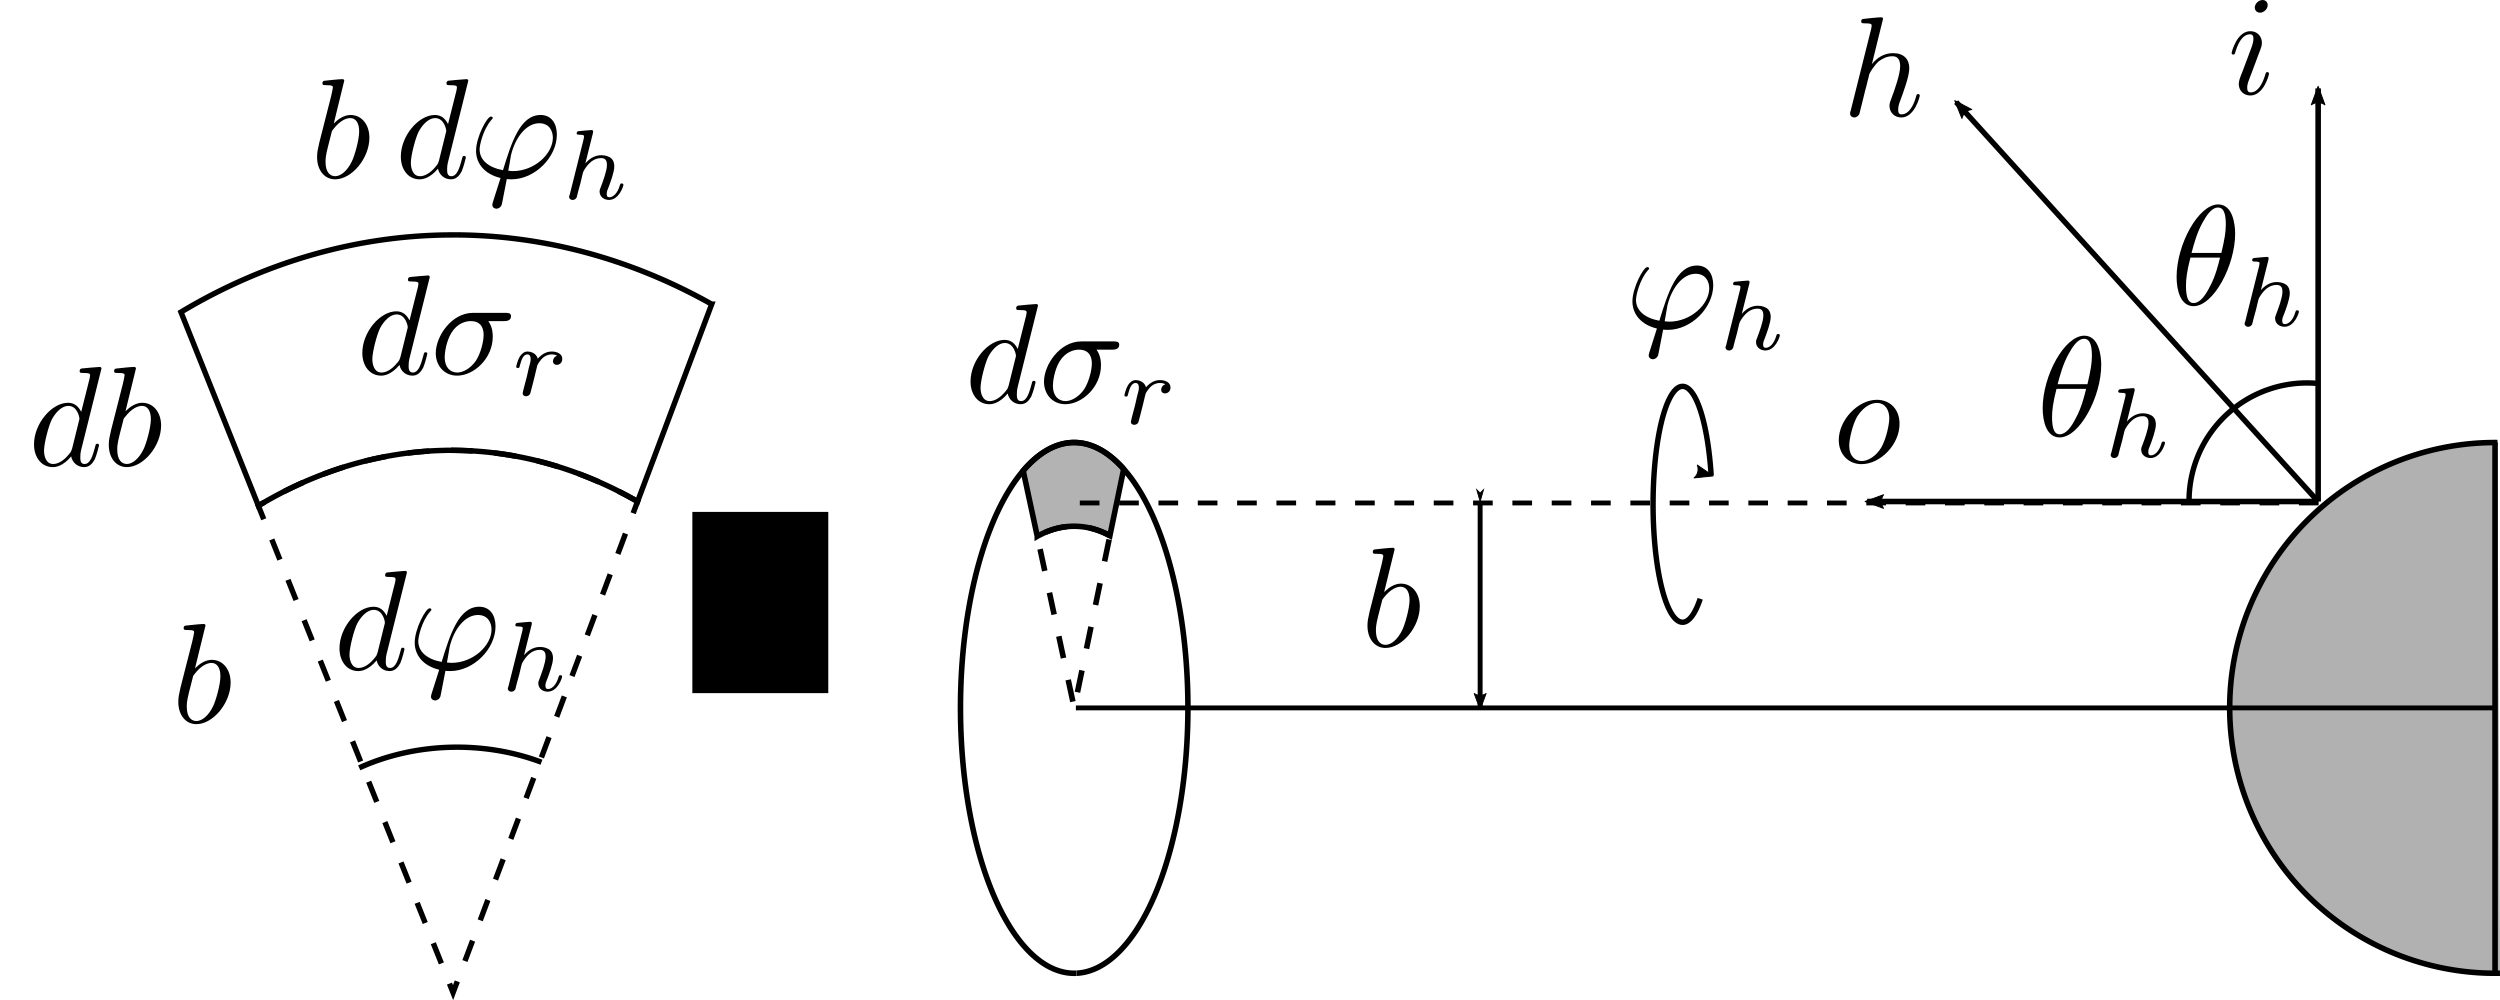 <?xml version="1.0" encoding="UTF-8" standalone="no"?>
<svg
   xmlns:osb="http://www.openswatchbook.org/uri/2009/osb"
   xmlns:dc="http://purl.org/dc/elements/1.1/"
   xmlns:cc="http://creativecommons.org/ns#"
   xmlns:rdf="http://www.w3.org/1999/02/22-rdf-syntax-ns#"
   xmlns:svg="http://www.w3.org/2000/svg"
   xmlns="http://www.w3.org/2000/svg"
   xmlns:xlink="http://www.w3.org/1999/xlink"
   xmlns:sodipodi="http://sodipodi.sourceforge.net/DTD/sodipodi-0.dtd"
   xmlns:inkscape="http://www.inkscape.org/namespaces/inkscape"
   sodipodi:docname="impact_parameter.svg"
   inkscape:version="1.0 (4035a4fb49, 2020-05-01)"
   id="svg8"
   version="1.1"
   viewBox="0 0 175.46 70.191"
   height="70.191mm"
   width="175.46mm">
  <sodipodi:namedview
     inkscape:snap-global="false"
     inkscape:document-rotation="0"
     fit-margin-bottom="0"
     fit-margin-right="0"
     fit-margin-left="0"
     fit-margin-top="0"
     id="base"
     pagecolor="#ffffff"
     bordercolor="#666666"
     borderopacity="1.0"
     inkscape:pageopacity="0.0"
     inkscape:pageshadow="2"
     inkscape:zoom="0.95406467"
     inkscape:cx="344.49415"
     inkscape:cy="169.46382"
     inkscape:document-units="mm"
     inkscape:current-layer="layer1"
     showgrid="true"
     inkscape:window-width="1314"
     inkscape:window-height="838"
     inkscape:window-x="582"
     inkscape:window-y="99"
     inkscape:window-maximized="0">
    <inkscape:grid
       empspacing="3"
       id="grid3721"
       type="xygrid"
       originx="-75.428"
       originy="-67.902" />
  </sodipodi:namedview>
  <defs
     id="defs2">
    <marker
       inkscape:stockid="Arrow2Lend"
       orient="auto"
       refY="0"
       refX="0"
       id="marker1744"
       style="overflow:visible"
       inkscape:isstock="true">
      <path
         id="path1742"
         style="fill:#000000;fill-opacity:1;fill-rule:evenodd;stroke:#000000;stroke-width:0.625;stroke-linejoin:round;stroke-opacity:1"
         d="M 8.719,4.034 -2.207,0.016 8.719,-4.002 c -1.745,2.372 -1.735,5.617 -6e-7,8.035 z"
         transform="matrix(-1.1,0,0,-1.1,-1.1,0)" />
    </marker>
    <marker
       inkscape:collect="always"
       inkscape:isstock="true"
       style="overflow:visible"
       id="Arrow2Lend"
       refX="0"
       refY="0"
       orient="auto"
       inkscape:stockid="Arrow2Lend">
      <path
         transform="matrix(-1.1,0,0,-1.1,-1.1,0)"
         d="M 8.719,4.034 -2.207,0.016 8.719,-4.002 c -1.745,2.372 -1.735,5.617 -6e-7,8.035 z"
         style="fill:#000000;fill-opacity:1;fill-rule:evenodd;stroke:#000000;stroke-width:0.625;stroke-linejoin:round;stroke-opacity:1"
         id="path1001" />
    </marker>
    <marker
       inkscape:isstock="true"
       style="overflow:visible"
       id="Arrow1Lstart"
       refX="0"
       refY="0"
       orient="auto"
       inkscape:stockid="Arrow1Lstart">
      <path
         transform="matrix(0.8,0,0,0.8,10,0)"
         style="fill:#000000;fill-opacity:1;fill-rule:evenodd;stroke:#000000;stroke-width:1pt;stroke-opacity:1"
         d="M 0,0 5,-5 -12.5,0 5,5 Z"
         id="path980" />
    </marker>
    <inkscape:path-effect
       only_selected="false"
       apply_with_weight="true"
       apply_no_weight="true"
       helper_size="0"
       steps="2"
       weight="33.333"
       lpeversion="1"
       is_visible="true"
       id="path-effect978"
       effect="bspline" />
    <inkscape:path-effect
       only_selected="false"
       apply_with_weight="true"
       apply_no_weight="true"
       helper_size="0"
       steps="2"
       weight="33.333"
       lpeversion="1"
       is_visible="true"
       id="path-effect974"
       effect="bspline" />
    <inkscape:path-effect
       only_selected="false"
       apply_with_weight="true"
       apply_no_weight="true"
       helper_size="0"
       steps="2"
       weight="33.333"
       lpeversion="1"
       is_visible="true"
       id="path-effect933"
       effect="bspline" />
    <inkscape:path-effect
       effect="bspline"
       id="path-effect1950"
       is_visible="true"
       lpeversion="1"
       weight="33.333"
       steps="2"
       helper_size="0"
       apply_no_weight="true"
       apply_with_weight="true"
       only_selected="false" />
    <marker
       inkscape:collect="always"
       inkscape:isstock="true"
       style="overflow:visible"
       id="marker2465"
       refX="0"
       refY="0"
       orient="auto"
       inkscape:stockid="Arrow2Lend">
      <path
         inkscape:connector-curvature="0"
         transform="matrix(-1.1,0,0,-1.1,-1.1,0)"
         d="M 8.719,4.034 -2.207,0.016 8.719,-4.002 c -1.745,2.372 -1.735,5.617 -6e-7,8.035 z"
         style="fill:#000000;fill-opacity:1;fill-rule:evenodd;stroke:#000000;stroke-width:0.625;stroke-linejoin:round;stroke-opacity:1"
         id="path2463" />
    </marker>
    <marker
       inkscape:isstock="true"
       style="overflow:visible"
       id="marker1924"
       refX="0"
       refY="0"
       orient="auto"
       inkscape:stockid="Arrow2Lend">
      <path
         inkscape:connector-curvature="0"
         transform="matrix(-1.1,0,0,-1.1,-1.1,0)"
         d="M 8.719,4.034 -2.207,0.016 8.719,-4.002 c -1.745,2.372 -1.735,5.617 -6e-7,8.035 z"
         style="fill:#000000;fill-opacity:1;fill-rule:evenodd;stroke:#000000;stroke-width:0.625;stroke-linejoin:round;stroke-opacity:1"
         id="path1922" />
    </marker>
    <linearGradient
       osb:paint="solid"
       id="linearGradient3213">
      <stop
         id="stop3211"
         offset="0"
         style="stop-color:#000000;stop-opacity:1;" />
    </linearGradient>
    <g
       id="g8798">
      <symbol
         overflow="visible"
         id="symbol6744">
        <path
           style="stroke:none"
           d=""
           id="path1625" />
      </symbol>
      <symbol
         overflow="visible"
         id="symbol1478">
        <path
           style="stroke:none"
           d="m 2.828,-6.234 c 0,-0.203 -0.141,-0.359 -0.359,-0.359 -0.281,0 -0.547,0.266 -0.547,0.531 0,0.188 0.141,0.359 0.375,0.359 0.234,0 0.531,-0.234 0.531,-0.531 z m -0.75,3.75 c 0.109,-0.281 0.109,-0.312 0.219,-0.578 0.078,-0.203 0.125,-0.344 0.125,-0.531 0,-0.438 -0.312,-0.812 -0.812,-0.812 -0.938,0 -1.312,1.453 -1.312,1.531 0,0.109 0.094,0.109 0.109,0.109 0.109,0 0.109,-0.031 0.156,-0.188 0.281,-0.938 0.672,-1.234 1.016,-1.234 0.078,0 0.25,0 0.25,0.312 0,0.219 -0.078,0.422 -0.109,0.531 -0.078,0.25 -0.531,1.406 -0.688,1.844 -0.109,0.25 -0.234,0.578 -0.234,0.797 0,0.469 0.344,0.812 0.812,0.812 0.938,0 1.312,-1.438 1.312,-1.531 0,-0.109 -0.094,-0.109 -0.125,-0.109 -0.094,0 -0.094,0.031 -0.141,0.188 -0.188,0.625 -0.516,1.234 -1.016,1.234 -0.172,0 -0.25,-0.094 -0.25,-0.328 0,-0.25 0.062,-0.391 0.297,-1 z m 0,0"
           id="path9544" />
      </symbol>
    </g>
    <g
       id="g3072">
      <symbol
         overflow="visible"
         id="symbol3680">
        <path
           style="stroke:none"
           d=""
           id="path841" />
      </symbol>
      <symbol
         overflow="visible"
         id="symbol1607">
        <path
           style="stroke:none"
           d="m 4.672,-2.719 c 0,-1.047 -0.688,-1.688 -1.594,-1.688 -1.328,0 -2.672,1.422 -2.672,2.828 0,0.984 0.672,1.688 1.594,1.688 1.328,0 2.672,-1.375 2.672,-2.828 z m -2.656,2.609 c -0.438,0 -0.875,-0.312 -0.875,-1.094 0,-0.484 0.266,-1.562 0.578,-2.062 0.5,-0.766 1.078,-0.922 1.359,-0.922 0.578,0 0.875,0.484 0.875,1.078 0,0.391 -0.203,1.438 -0.578,2.078 -0.359,0.578 -0.906,0.922 -1.359,0.922 z m 0,0"
           id="path354" />
      </symbol>
    </g>
    <marker
       inkscape:stockid="Arrow2Lend"
       orient="auto"
       refY="0"
       refX="0"
       id="marker1924-7"
       style="overflow:visible"
       inkscape:isstock="true">
      <path
         id="path1922-7"
         style="fill:#000000;fill-opacity:1;fill-rule:evenodd;stroke:#000000;stroke-width:0.625;stroke-linejoin:round;stroke-opacity:1"
         d="M 8.719,4.034 -2.207,0.016 8.719,-4.002 c -1.745,2.372 -1.735,5.617 -6e-7,8.035 z"
         transform="matrix(-1.1,0,0,-1.1,-1.1,0)"
         inkscape:connector-curvature="0" />
    </marker>
    <g
       id="g6896">
      <symbol
         id="symbol5319"
         overflow="visible">
        <path
           id="path4294"
           d=""
           style="stroke:none" />
      </symbol>
      <symbol
         id="symbol874"
         overflow="visible">
        <path
           id="path1689"
           d="m 2.859,-6.812 c 0,0 0,-0.109 -0.125,-0.109 -0.234,0 -0.953,0.078 -1.219,0.109 -0.078,0 -0.188,0.016 -0.188,0.188 0,0.125 0.094,0.125 0.234,0.125 0.484,0 0.5,0.062 0.5,0.172 L 2.031,-6.125 0.594,-0.391 c -0.047,0.141 -0.047,0.156 -0.047,0.219 0,0.234 0.203,0.281 0.297,0.281 0.156,0 0.312,-0.125 0.359,-0.266 l 0.188,-0.75 0.219,-0.891 C 1.672,-2.031 1.734,-2.25 1.781,-2.469 1.797,-2.531 1.891,-2.859 1.891,-2.922 1.922,-3.016 2.234,-3.562 2.578,-3.844 2.797,-4 3.094,-4.188 3.531,-4.188 c 0.422,0 0.531,0.344 0.531,0.703 0,0.531 -0.375,1.625 -0.609,2.234 C 3.375,-1.031 3.312,-0.906 3.312,-0.703 c 0,0.469 0.359,0.812 0.828,0.812 0.938,0 1.297,-1.453 1.297,-1.531 0,-0.109 -0.078,-0.109 -0.109,-0.109 -0.109,0 -0.109,0.031 -0.156,0.188 -0.141,0.531 -0.469,1.234 -1.016,1.234 -0.172,0 -0.234,-0.094 -0.234,-0.328 0,-0.25 0.078,-0.484 0.172,-0.703 0.156,-0.438 0.609,-1.625 0.609,-2.203 0,-0.641 -0.391,-1.062 -1.141,-1.062 -0.625,0 -1.109,0.312 -1.484,0.766 z m 0,0"
           style="stroke:none" />
      </symbol>
    </g>
    <g
       id="g6797">
      <symbol
         id="symbol1580"
         overflow="visible">
        <path
           id="path9622"
           d=""
           style="stroke:none" />
      </symbol>
      <symbol
         id="symbol4661"
         overflow="visible">
        <path
           id="path4208"
           d="m 2.375,-6.812 c 0,0 0,-0.109 -0.125,-0.109 -0.219,0 -0.953,0.078 -1.219,0.109 -0.078,0 -0.188,0.016 -0.188,0.188 0,0.125 0.094,0.125 0.25,0.125 0.469,0 0.484,0.062 0.484,0.172 0,0.062 -0.078,0.406 -0.125,0.609 l -0.828,3.25 c -0.109,0.5 -0.156,0.672 -0.156,1.016 0,0.938 0.531,1.562 1.266,1.562 1.172,0 2.406,-1.484 2.406,-2.922 0,-0.906 -0.531,-1.594 -1.328,-1.594 -0.453,0 -0.875,0.297 -1.172,0.594 z M 1.453,-3.047 C 1.5,-3.266 1.5,-3.281 1.594,-3.391 2.078,-4.031 2.531,-4.188 2.797,-4.188 c 0.359,0 0.625,0.297 0.625,0.938 0,0.594 -0.328,1.734 -0.516,2.109 -0.328,0.672 -0.781,1.031 -1.172,1.031 -0.344,0 -0.672,-0.266 -0.672,-1 0,-0.203 0,-0.391 0.156,-1.016 z m 0,0"
           style="stroke:none" />
      </symbol>
    </g>
    <g
       id="g5734">
      <symbol
         id="symbol8561"
         overflow="visible">
        <path
           id="path8066"
           d=""
           style="stroke:none" />
      </symbol>
      <symbol
         id="symbol2605"
         overflow="visible">
        <path
           id="path7266"
           d="m 4.531,-4.984 c 0,-0.656 -0.172,-2.047 -1.188,-2.047 -1.391,0 -2.922,2.812 -2.922,5.094 0,0.938 0.281,2.047 1.188,2.047 1.406,0 2.922,-2.859 2.922,-5.094 z M 1.469,-3.625 C 1.641,-4.25 1.844,-5.047 2.25,-5.766 2.516,-6.25 2.875,-6.812 3.328,-6.812 c 0.484,0 0.547,0.641 0.547,1.203 0,0.5 -0.078,1 -0.312,1.984 z m 2,0.328 C 3.359,-2.844 3.156,-2 2.766,-1.281 c -0.344,0.688 -0.719,1.172 -1.156,1.172 -0.328,0 -0.531,-0.297 -0.531,-1.219 0,-0.422 0.062,-1 0.312,-1.969 z m 0,0"
           style="stroke:none" />
      </symbol>
      <symbol
         id="symbol2379"
         overflow="visible">
        <path
           id="path8134"
           d=""
           style="stroke:none" />
      </symbol>
      <symbol
         id="symbol8218"
         overflow="visible">
        <path
           id="path2409"
           d="m 2.188,-4.625 c 0,-0.016 0.016,-0.109 0.016,-0.109 0,-0.047 -0.016,-0.109 -0.109,-0.109 -0.141,0 -0.719,0.062 -0.891,0.078 -0.047,0 -0.156,0.016 -0.156,0.156 0,0.094 0.109,0.094 0.188,0.094 0.328,0 0.328,0.062 0.328,0.109 0,0.047 -0.016,0.094 -0.016,0.156 L 0.562,-0.312 c -0.047,0.125 -0.047,0.141 -0.047,0.156 0,0.109 0.094,0.219 0.25,0.219 0.078,0 0.203,-0.031 0.281,-0.172 C 1.062,-0.156 1.125,-0.406 1.156,-0.547 l 0.172,-0.625 C 1.344,-1.281 1.422,-1.547 1.438,-1.641 1.5,-1.906 1.5,-1.922 1.641,-2.141 1.875,-2.484 2.219,-2.875 2.766,-2.875 c 0.391,0 0.406,0.312 0.406,0.484 0,0.422 -0.297,1.188 -0.406,1.484 -0.078,0.203 -0.109,0.266 -0.109,0.375 0,0.375 0.312,0.594 0.656,0.594 0.703,0 1.016,-0.953 1.016,-1.062 0,-0.094 -0.094,-0.094 -0.125,-0.094 -0.094,0 -0.094,0.047 -0.125,0.125 -0.156,0.562 -0.469,0.844 -0.734,0.844 -0.156,0 -0.188,-0.094 -0.188,-0.25 0,-0.156 0.047,-0.25 0.172,-0.562 C 3.406,-1.156 3.688,-1.891 3.688,-2.281 c 0,-0.109 0,-0.406 -0.25,-0.609 -0.125,-0.078 -0.328,-0.188 -0.656,-0.188 -0.5,0 -0.875,0.281 -1.125,0.578 z m 0,0"
           style="stroke:none" />
      </symbol>
    </g>
    <g
       id="g194">
      <symbol
         id="symbol7780"
         overflow="visible">
        <path
           id="path1797"
           d=""
           style="stroke:none" />
      </symbol>
      <symbol
         id="symbol9743"
         overflow="visible">
        <path
           id="path6741"
           d="M 1.688,1.688 C 1.656,1.828 1.641,1.844 1.641,1.891 c 0,0.219 0.188,0.281 0.297,0.281 0.047,0 0.266,-0.031 0.359,-0.266 C 2.328,1.828 2.375,1.5 2.656,0.094 c 0.078,0 0.156,0.016 0.328,0.016 1.656,0 3.188,-1.562 3.188,-3.141 0,-0.781 -0.391,-1.375 -1.141,-1.375 -1.438,0 -2.047,1.938 -2.641,3.875 C 1.312,-0.734 0.75,-1.281 0.75,-2 c 0,-0.281 0.234,-1.375 0.828,-2.062 0.094,-0.094 0.094,-0.109 0.094,-0.141 0,-0.031 -0.031,-0.094 -0.125,-0.094 -0.281,0 -1.047,1.453 -1.047,2.406 0,0.938 0.656,1.656 1.719,1.906 z m 1.391,-2.156 c -0.094,0 -0.109,0 -0.188,-0.016 -0.125,0 -0.125,0 -0.125,-0.031 0,-0.016 0.172,-0.938 0.188,-1.078 0.312,-1.281 1.094,-2.234 1.984,-2.234 0.688,0 0.953,0.531 0.953,1.016 0,1.125 -1.281,2.344 -2.812,2.344 z m 0,0"
           style="stroke:none" />
      </symbol>
      <symbol
         id="symbol4964"
         overflow="visible">
        <path
           id="path6290"
           d=""
           style="stroke:none" />
      </symbol>
      <symbol
         id="symbol5976"
         overflow="visible">
        <path
           id="path8288"
           d="m 2.188,-4.625 c 0,-0.016 0.016,-0.109 0.016,-0.109 0,-0.047 -0.016,-0.109 -0.109,-0.109 -0.141,0 -0.719,0.062 -0.891,0.078 -0.047,0 -0.156,0.016 -0.156,0.156 0,0.094 0.109,0.094 0.188,0.094 0.328,0 0.328,0.062 0.328,0.109 0,0.047 -0.016,0.094 -0.016,0.156 L 0.562,-0.312 c -0.047,0.125 -0.047,0.141 -0.047,0.156 0,0.109 0.094,0.219 0.25,0.219 0.078,0 0.203,-0.031 0.281,-0.172 C 1.062,-0.156 1.125,-0.406 1.156,-0.547 l 0.172,-0.625 C 1.344,-1.281 1.422,-1.547 1.438,-1.641 1.5,-1.906 1.5,-1.922 1.641,-2.141 1.875,-2.484 2.219,-2.875 2.766,-2.875 c 0.391,0 0.406,0.312 0.406,0.484 0,0.422 -0.297,1.188 -0.406,1.484 -0.078,0.203 -0.109,0.266 -0.109,0.375 0,0.375 0.312,0.594 0.656,0.594 0.703,0 1.016,-0.953 1.016,-1.062 0,-0.094 -0.094,-0.094 -0.125,-0.094 -0.094,0 -0.094,0.047 -0.125,0.125 -0.156,0.562 -0.469,0.844 -0.734,0.844 -0.156,0 -0.188,-0.094 -0.188,-0.25 0,-0.156 0.047,-0.25 0.172,-0.562 C 3.406,-1.156 3.688,-1.891 3.688,-2.281 c 0,-0.109 0,-0.406 -0.25,-0.609 -0.125,-0.078 -0.328,-0.188 -0.656,-0.188 -0.5,0 -0.875,0.281 -1.125,0.578 z m 0,0"
           style="stroke:none" />
      </symbol>
    </g>
    <g
       id="g5688">
      <symbol
         id="symbol2513"
         overflow="visible">
        <path
           id="path8230"
           d=""
           style="stroke:none" />
      </symbol>
      <symbol
         id="symbol2102"
         overflow="visible">
        <path
           id="path6313"
           d="m 2.375,-6.812 c 0,0 0,-0.109 -0.125,-0.109 -0.219,0 -0.953,0.078 -1.219,0.109 -0.078,0 -0.188,0.016 -0.188,0.188 0,0.125 0.094,0.125 0.25,0.125 0.469,0 0.484,0.062 0.484,0.172 0,0.062 -0.078,0.406 -0.125,0.609 l -0.828,3.25 c -0.109,0.5 -0.156,0.672 -0.156,1.016 0,0.938 0.531,1.562 1.266,1.562 1.172,0 2.406,-1.484 2.406,-2.922 0,-0.906 -0.531,-1.594 -1.328,-1.594 -0.453,0 -0.875,0.297 -1.172,0.594 z M 1.453,-3.047 C 1.5,-3.266 1.5,-3.281 1.594,-3.391 2.078,-4.031 2.531,-4.188 2.797,-4.188 c 0.359,0 0.625,0.297 0.625,0.938 0,0.594 -0.328,1.734 -0.516,2.109 -0.328,0.672 -0.781,1.031 -1.172,1.031 -0.344,0 -0.672,-0.266 -0.672,-1 0,-0.203 0,-0.391 0.156,-1.016 z m 0,0"
           style="stroke:none" />
      </symbol>
      <symbol
         id="symbol3275"
         overflow="visible">
        <path
           id="path3978"
           d="m 5.141,-6.812 c 0,0 0,-0.109 -0.125,-0.109 -0.156,0 -1.094,0.094 -1.266,0.109 -0.078,0.016 -0.141,0.062 -0.141,0.188 0,0.125 0.094,0.125 0.234,0.125 0.484,0 0.5,0.062 0.5,0.172 L 4.312,-6.125 3.719,-3.766 C 3.531,-4.141 3.25,-4.406 2.797,-4.406 c -1.156,0 -2.391,1.469 -2.391,2.922 0,0.938 0.547,1.594 1.312,1.594 0.203,0 0.703,-0.047 1.297,-0.75 0.078,0.422 0.438,0.75 0.906,0.75 0.359,0 0.578,-0.234 0.75,-0.547 0.156,-0.359 0.297,-0.969 0.297,-0.984 0,-0.109 -0.094,-0.109 -0.125,-0.109 -0.094,0 -0.109,0.047 -0.141,0.188 -0.172,0.641 -0.344,1.234 -0.75,1.234 -0.281,0 -0.297,-0.266 -0.297,-0.453 0,-0.25 0.016,-0.312 0.047,-0.484 z m -2.062,5.625 C 3.016,-1 3.016,-0.984 2.875,-0.812 2.438,-0.266 2.031,-0.109 1.75,-0.109 c -0.5,0 -0.641,-0.547 -0.641,-0.938 0,-0.5 0.312,-1.719 0.547,-2.188 0.312,-0.578 0.75,-0.953 1.156,-0.953 0.641,0 0.781,0.812 0.781,0.875 0,0.062 -0.016,0.125 -0.031,0.172 z m 0,0"
           style="stroke:none" />
      </symbol>
      <symbol
         id="symbol1675"
         overflow="visible">
        <path
           id="path3584"
           d="M 1.688,1.688 C 1.656,1.828 1.641,1.844 1.641,1.891 c 0,0.219 0.188,0.281 0.297,0.281 0.047,0 0.266,-0.031 0.359,-0.266 C 2.328,1.828 2.375,1.5 2.656,0.094 c 0.078,0 0.156,0.016 0.328,0.016 1.656,0 3.188,-1.562 3.188,-3.141 0,-0.781 -0.391,-1.375 -1.141,-1.375 -1.438,0 -2.047,1.938 -2.641,3.875 C 1.312,-0.734 0.75,-1.281 0.75,-2 c 0,-0.281 0.234,-1.375 0.828,-2.062 0.094,-0.094 0.094,-0.109 0.094,-0.141 0,-0.031 -0.031,-0.094 -0.125,-0.094 -0.281,0 -1.047,1.453 -1.047,2.406 0,0.938 0.656,1.656 1.719,1.906 z m 1.391,-2.156 c -0.094,0 -0.109,0 -0.188,-0.016 -0.125,0 -0.125,0 -0.125,-0.031 0,-0.016 0.172,-0.938 0.188,-1.078 0.312,-1.281 1.094,-2.234 1.984,-2.234 0.688,0 0.953,0.531 0.953,1.016 0,1.125 -1.281,2.344 -2.812,2.344 z m 0,0"
           style="stroke:none" />
      </symbol>
      <symbol
         id="symbol3928"
         overflow="visible">
        <path
           id="path8418"
           d=""
           style="stroke:none" />
      </symbol>
      <symbol
         id="symbol5384"
         overflow="visible">
        <path
           id="path7957"
           d="m 2.188,-4.625 c 0,-0.016 0.016,-0.109 0.016,-0.109 0,-0.047 -0.016,-0.109 -0.109,-0.109 -0.141,0 -0.719,0.062 -0.891,0.078 -0.047,0 -0.156,0.016 -0.156,0.156 0,0.094 0.109,0.094 0.188,0.094 0.328,0 0.328,0.062 0.328,0.109 0,0.047 -0.016,0.094 -0.016,0.156 L 0.562,-0.312 c -0.047,0.125 -0.047,0.141 -0.047,0.156 0,0.109 0.094,0.219 0.25,0.219 0.078,0 0.203,-0.031 0.281,-0.172 C 1.062,-0.156 1.125,-0.406 1.156,-0.547 l 0.172,-0.625 C 1.344,-1.281 1.422,-1.547 1.438,-1.641 1.5,-1.906 1.5,-1.922 1.641,-2.141 1.875,-2.484 2.219,-2.875 2.766,-2.875 c 0.391,0 0.406,0.312 0.406,0.484 0,0.422 -0.297,1.188 -0.406,1.484 -0.078,0.203 -0.109,0.266 -0.109,0.375 0,0.375 0.312,0.594 0.656,0.594 0.703,0 1.016,-0.953 1.016,-1.062 0,-0.094 -0.094,-0.094 -0.125,-0.094 -0.094,0 -0.094,0.047 -0.125,0.125 -0.156,0.562 -0.469,0.844 -0.734,0.844 -0.156,0 -0.188,-0.094 -0.188,-0.25 0,-0.156 0.047,-0.25 0.172,-0.562 C 3.406,-1.156 3.688,-1.891 3.688,-2.281 c 0,-0.109 0,-0.406 -0.25,-0.609 -0.125,-0.078 -0.328,-0.188 -0.656,-0.188 -0.5,0 -0.875,0.281 -1.125,0.578 z m 0,0"
           style="stroke:none" />
      </symbol>
    </g>
    <g
       id="g4058">
      <symbol
         id="symbol6555"
         overflow="visible">
        <path
           id="path9077"
           d=""
           style="stroke:none" />
      </symbol>
      <symbol
         id="symbol1260"
         overflow="visible">
        <path
           id="path5689"
           d="m 5.141,-6.812 c 0,0 0,-0.109 -0.125,-0.109 -0.156,0 -1.094,0.094 -1.266,0.109 -0.078,0.016 -0.141,0.062 -0.141,0.188 0,0.125 0.094,0.125 0.234,0.125 0.484,0 0.5,0.062 0.5,0.172 L 4.312,-6.125 3.719,-3.766 C 3.531,-4.141 3.25,-4.406 2.797,-4.406 c -1.156,0 -2.391,1.469 -2.391,2.922 0,0.938 0.547,1.594 1.312,1.594 0.203,0 0.703,-0.047 1.297,-0.75 0.078,0.422 0.438,0.75 0.906,0.75 0.359,0 0.578,-0.234 0.75,-0.547 0.156,-0.359 0.297,-0.969 0.297,-0.984 0,-0.109 -0.094,-0.109 -0.125,-0.109 -0.094,0 -0.109,0.047 -0.141,0.188 -0.172,0.641 -0.344,1.234 -0.75,1.234 -0.281,0 -0.297,-0.266 -0.297,-0.453 0,-0.25 0.016,-0.312 0.047,-0.484 z m -2.062,5.625 C 3.016,-1 3.016,-0.984 2.875,-0.812 2.438,-0.266 2.031,-0.109 1.75,-0.109 c -0.5,0 -0.641,-0.547 -0.641,-0.938 0,-0.5 0.312,-1.719 0.547,-2.188 0.312,-0.578 0.75,-0.953 1.156,-0.953 0.641,0 0.781,0.812 0.781,0.875 0,0.062 -0.016,0.125 -0.031,0.172 z m 0,0"
           style="stroke:none" />
      </symbol>
      <symbol
         id="symbol6618"
         overflow="visible">
        <path
           id="path5037"
           d="m 2.375,-6.812 c 0,0 0,-0.109 -0.125,-0.109 -0.219,0 -0.953,0.078 -1.219,0.109 -0.078,0 -0.188,0.016 -0.188,0.188 0,0.125 0.094,0.125 0.25,0.125 0.469,0 0.484,0.062 0.484,0.172 0,0.062 -0.078,0.406 -0.125,0.609 l -0.828,3.25 c -0.109,0.5 -0.156,0.672 -0.156,1.016 0,0.938 0.531,1.562 1.266,1.562 1.172,0 2.406,-1.484 2.406,-2.922 0,-0.906 -0.531,-1.594 -1.328,-1.594 -0.453,0 -0.875,0.297 -1.172,0.594 z M 1.453,-3.047 C 1.5,-3.266 1.5,-3.281 1.594,-3.391 2.078,-4.031 2.531,-4.188 2.797,-4.188 c 0.359,0 0.625,0.297 0.625,0.938 0,0.594 -0.328,1.734 -0.516,2.109 -0.328,0.672 -0.781,1.031 -1.172,1.031 -0.344,0 -0.672,-0.266 -0.672,-1 0,-0.203 0,-0.391 0.156,-1.016 z m 0,0"
           style="stroke:none" />
      </symbol>
    </g>
    <g
       id="g5729">
      <symbol
         id="symbol7505"
         overflow="visible">
        <path
           id="path7503"
           d=""
           style="stroke:none" />
      </symbol>
      <symbol
         id="symbol3491"
         overflow="visible">
        <path
           id="path6194"
           d="m 5.141,-6.812 c 0,0 0,-0.109 -0.125,-0.109 -0.156,0 -1.094,0.094 -1.266,0.109 -0.078,0.016 -0.141,0.062 -0.141,0.188 0,0.125 0.094,0.125 0.234,0.125 0.484,0 0.5,0.062 0.5,0.172 L 4.312,-6.125 3.719,-3.766 C 3.531,-4.141 3.25,-4.406 2.797,-4.406 c -1.156,0 -2.391,1.469 -2.391,2.922 0,0.938 0.547,1.594 1.312,1.594 0.203,0 0.703,-0.047 1.297,-0.75 0.078,0.422 0.438,0.75 0.906,0.75 0.359,0 0.578,-0.234 0.75,-0.547 0.156,-0.359 0.297,-0.969 0.297,-0.984 0,-0.109 -0.094,-0.109 -0.125,-0.109 -0.094,0 -0.109,0.047 -0.141,0.188 -0.172,0.641 -0.344,1.234 -0.75,1.234 -0.281,0 -0.297,-0.266 -0.297,-0.453 0,-0.25 0.016,-0.312 0.047,-0.484 z m -2.062,5.625 C 3.016,-1 3.016,-0.984 2.875,-0.812 2.438,-0.266 2.031,-0.109 1.75,-0.109 c -0.5,0 -0.641,-0.547 -0.641,-0.938 0,-0.5 0.312,-1.719 0.547,-2.188 0.312,-0.578 0.75,-0.953 1.156,-0.953 0.641,0 0.781,0.812 0.781,0.875 0,0.062 -0.016,0.125 -0.031,0.172 z m 0,0"
           style="stroke:none" />
      </symbol>
      <symbol
         id="symbol1022"
         overflow="visible">
        <path
           id="path6615"
           d="M 1.688,1.688 C 1.656,1.828 1.641,1.844 1.641,1.891 c 0,0.219 0.188,0.281 0.297,0.281 0.047,0 0.266,-0.031 0.359,-0.266 C 2.328,1.828 2.375,1.5 2.656,0.094 c 0.078,0 0.156,0.016 0.328,0.016 1.656,0 3.188,-1.562 3.188,-3.141 0,-0.781 -0.391,-1.375 -1.141,-1.375 -1.438,0 -2.047,1.938 -2.641,3.875 C 1.312,-0.734 0.75,-1.281 0.75,-2 c 0,-0.281 0.234,-1.375 0.828,-2.062 0.094,-0.094 0.094,-0.109 0.094,-0.141 0,-0.031 -0.031,-0.094 -0.125,-0.094 -0.281,0 -1.047,1.453 -1.047,2.406 0,0.938 0.656,1.656 1.719,1.906 z m 1.391,-2.156 c -0.094,0 -0.109,0 -0.188,-0.016 -0.125,0 -0.125,0 -0.125,-0.031 0,-0.016 0.172,-0.938 0.188,-1.078 0.312,-1.281 1.094,-2.234 1.984,-2.234 0.688,0 0.953,0.531 0.953,1.016 0,1.125 -1.281,2.344 -2.812,2.344 z m 0,0"
           style="stroke:none" />
      </symbol>
      <symbol
         id="symbol3929"
         overflow="visible">
        <path
           id="path9436"
           d=""
           style="stroke:none" />
      </symbol>
      <symbol
         id="symbol9480"
         overflow="visible">
        <path
           id="path9411"
           d="m 2.188,-4.625 c 0,-0.016 0.016,-0.109 0.016,-0.109 0,-0.047 -0.016,-0.109 -0.109,-0.109 -0.141,0 -0.719,0.062 -0.891,0.078 -0.047,0 -0.156,0.016 -0.156,0.156 0,0.094 0.109,0.094 0.188,0.094 0.328,0 0.328,0.062 0.328,0.109 0,0.047 -0.016,0.094 -0.016,0.156 L 0.562,-0.312 c -0.047,0.125 -0.047,0.141 -0.047,0.156 0,0.109 0.094,0.219 0.25,0.219 0.078,0 0.203,-0.031 0.281,-0.172 C 1.062,-0.156 1.125,-0.406 1.156,-0.547 l 0.172,-0.625 C 1.344,-1.281 1.422,-1.547 1.438,-1.641 1.5,-1.906 1.5,-1.922 1.641,-2.141 1.875,-2.484 2.219,-2.875 2.766,-2.875 c 0.391,0 0.406,0.312 0.406,0.484 0,0.422 -0.297,1.188 -0.406,1.484 -0.078,0.203 -0.109,0.266 -0.109,0.375 0,0.375 0.312,0.594 0.656,0.594 0.703,0 1.016,-0.953 1.016,-1.062 0,-0.094 -0.094,-0.094 -0.125,-0.094 -0.094,0 -0.094,0.047 -0.125,0.125 -0.156,0.562 -0.469,0.844 -0.734,0.844 -0.156,0 -0.188,-0.094 -0.188,-0.25 0,-0.156 0.047,-0.25 0.172,-0.562 C 3.406,-1.156 3.688,-1.891 3.688,-2.281 c 0,-0.109 0,-0.406 -0.25,-0.609 -0.125,-0.078 -0.328,-0.188 -0.656,-0.188 -0.5,0 -0.875,0.281 -1.125,0.578 z m 0,0"
           style="stroke:none" />
      </symbol>
    </g>
    <g
       id="g1590">
      <symbol
         id="symbol5644"
         overflow="visible">
        <path
           id="path8253"
           d=""
           style="stroke:none" />
      </symbol>
      <symbol
         id="symbol9790"
         overflow="visible">
        <path
           id="path8989"
           d="m 2.375,-6.812 c 0,0 0,-0.109 -0.125,-0.109 -0.219,0 -0.953,0.078 -1.219,0.109 -0.078,0 -0.188,0.016 -0.188,0.188 0,0.125 0.094,0.125 0.25,0.125 0.469,0 0.484,0.062 0.484,0.172 0,0.062 -0.078,0.406 -0.125,0.609 l -0.828,3.25 c -0.109,0.5 -0.156,0.672 -0.156,1.016 0,0.938 0.531,1.562 1.266,1.562 1.172,0 2.406,-1.484 2.406,-2.922 0,-0.906 -0.531,-1.594 -1.328,-1.594 -0.453,0 -0.875,0.297 -1.172,0.594 z M 1.453,-3.047 C 1.5,-3.266 1.5,-3.281 1.594,-3.391 2.078,-4.031 2.531,-4.188 2.797,-4.188 c 0.359,0 0.625,0.297 0.625,0.938 0,0.594 -0.328,1.734 -0.516,2.109 -0.328,0.672 -0.781,1.031 -1.172,1.031 -0.344,0 -0.672,-0.266 -0.672,-1 0,-0.203 0,-0.391 0.156,-1.016 z m 0,0"
           style="stroke:none" />
      </symbol>
    </g>
    <g
       id="g5912">
      <symbol
         id="symbol2171"
         overflow="visible">
        <path
           id="path7258"
           d=""
           style="stroke:none;" />
      </symbol>
      <symbol
         id="symbol7973"
         overflow="visible">
        <path
           id="path4561"
           d="M 5.141 -6.812 C 5.141 -6.812 5.141 -6.922 5.016 -6.922 C 4.859 -6.922 3.922 -6.828 3.75 -6.812 C 3.672 -6.797 3.609 -6.75 3.609 -6.625 C 3.609 -6.5 3.703 -6.5 3.844 -6.5 C 4.328 -6.5 4.344 -6.438 4.344 -6.328 L 4.312 -6.125 L 3.719 -3.766 C 3.531 -4.141 3.25 -4.406 2.797 -4.406 C 1.641 -4.406 0.406 -2.938 0.406 -1.484 C 0.406 -0.547 0.953 0.109 1.719 0.109 C 1.922 0.109 2.422 0.062 3.016 -0.641 C 3.094 -0.219 3.453 0.109 3.922 0.109 C 4.281 0.109 4.5 -0.125 4.672 -0.438 C 4.828 -0.797 4.969 -1.406 4.969 -1.422 C 4.969 -1.531 4.875 -1.531 4.844 -1.531 C 4.75 -1.531 4.734 -1.484 4.703 -1.344 C 4.531 -0.703 4.359 -0.109 3.953 -0.109 C 3.672 -0.109 3.656 -0.375 3.656 -0.562 C 3.656 -0.812 3.672 -0.875 3.703 -1.047 Z M 3.078 -1.188 C 3.016 -1 3.016 -0.984 2.875 -0.812 C 2.438 -0.266 2.031 -0.109 1.75 -0.109 C 1.25 -0.109 1.109 -0.656 1.109 -1.047 C 1.109 -1.547 1.422 -2.766 1.656 -3.234 C 1.969 -3.812 2.406 -4.188 2.812 -4.188 C 3.453 -4.188 3.594 -3.375 3.594 -3.312 C 3.594 -3.25 3.578 -3.188 3.562 -3.141 Z M 3.078 -1.188 "
           style="stroke:none;" />
      </symbol>
      <symbol
         id="symbol3116"
         overflow="visible">
        <path
           id="path198"
           d="M 5.156 -3.719 C 5.297 -3.719 5.656 -3.719 5.656 -4.062 C 5.656 -4.297 5.438 -4.297 5.266 -4.297 L 2.984 -4.297 C 1.484 -4.297 0.375 -2.656 0.375 -1.469 C 0.375 -0.594 0.969 0.109 1.875 0.109 C 3.047 0.109 4.375 -1.094 4.375 -2.625 C 4.375 -2.797 4.375 -3.281 4.062 -3.719 Z M 1.891 -0.109 C 1.391 -0.109 1 -0.469 1 -1.188 C 1 -1.484 1.109 -2.297 1.469 -2.891 C 1.891 -3.578 2.484 -3.719 2.828 -3.719 C 3.656 -3.719 3.734 -3.062 3.734 -2.75 C 3.734 -2.281 3.531 -1.469 3.203 -0.953 C 2.812 -0.375 2.266 -0.109 1.891 -0.109 Z M 1.891 -0.109 "
           style="stroke:none;" />
      </symbol>
      <symbol
         id="symbol3887"
         overflow="visible">
        <path
           id="path2920"
           d=""
           style="stroke:none;" />
      </symbol>
      <symbol
         id="symbol9256"
         overflow="visible">
        <path
           id="path2727"
           d="M 1.641 -1.406 C 1.641 -1.453 1.812 -2.078 1.812 -2.109 C 1.828 -2.172 2.031 -2.516 2.266 -2.688 C 2.328 -2.734 2.516 -2.875 2.828 -2.875 C 2.891 -2.875 3.062 -2.875 3.203 -2.781 C 2.984 -2.719 2.906 -2.516 2.906 -2.391 C 2.906 -2.25 3.016 -2.141 3.172 -2.141 C 3.344 -2.141 3.562 -2.266 3.562 -2.562 C 3.562 -2.922 3.188 -3.078 2.828 -3.078 C 2.469 -3.078 2.156 -2.922 1.844 -2.578 C 1.719 -3 1.297 -3.078 1.125 -3.078 C 0.875 -3.078 0.703 -2.906 0.578 -2.719 C 0.422 -2.453 0.328 -2.047 0.328 -2 C 0.328 -1.922 0.422 -1.922 0.453 -1.922 C 0.547 -1.922 0.547 -1.938 0.594 -2.125 C 0.703 -2.547 0.844 -2.875 1.109 -2.875 C 1.297 -2.875 1.344 -2.719 1.344 -2.531 C 1.344 -2.406 1.281 -2.141 1.219 -1.953 C 1.172 -1.766 1.109 -1.484 1.078 -1.328 L 0.844 -0.438 C 0.828 -0.344 0.781 -0.172 0.781 -0.156 C 0.781 0 0.906 0.062 1.016 0.062 C 1.125 0.062 1.266 0 1.312 -0.125 C 1.328 -0.172 1.406 -0.484 1.453 -0.656 Z M 1.641 -1.406 "
           style="stroke:none;" />
      </symbol>
    </g>
  </defs>
  <g
     transform="translate(-75.428,-96.044)"
     id="layer1"
     inkscape:groupmode="layer"
     inkscape:label="レイヤー 1">
    <flowRoot
       transform="matrix(0.265,0,0,0.265,0,87)"
       style="font-style:normal;font-weight:normal;font-size:40px;line-height:1.25;font-family:sans-serif;letter-spacing:0px;word-spacing:0px;fill:#000000;fill-opacity:1;stroke:none"
       id="flowRoot906"
       xml:space="preserve"><flowRegion
         id="flowRegion908"><rect
           y="169.701"
           x="468"
           height="48"
           width="36"
           id="rect910" /></flowRegion><flowPara
         id="flowPara912">1is</flowPara></flowRoot>
    <path
       style="fill:none;stroke:#000000;stroke-width:0.3;stroke-linecap:butt;stroke-linejoin:miter;stroke-miterlimit:4;stroke-dasharray:none;stroke-opacity:1"
       d="m 75.428,119.119 v 0"
       id="path3360-9"
       sodipodi:nodetypes="cc" />
    <path
       style="fill:none;stroke:#000000;stroke-width:0.391;stroke-linecap:butt;stroke-linejoin:miter;stroke-miterlimit:4;stroke-dasharray:none;stroke-opacity:1;marker-end:url(#marker1924)"
       d="m 238.125,131.242 -1e-5,-28.992"
       id="path1914"
       sodipodi:nodetypes="cc" />
    <path
       style="fill:none;stroke:#000000;stroke-width:0.382;stroke-linecap:butt;stroke-linejoin:miter;stroke-miterlimit:4;stroke-dasharray:none;stroke-opacity:1;marker-end:url(#marker2465)"
       d="m 238.125,131.242 -25.408,-28.032"
       id="path2461"
       sodipodi:nodetypes="cc" />
    <g
       id="g1567"
       transform="translate(139.83,20.675)"
       inkscape:label="">
      <g
         id="g2814">
        <g
           style="fill:#000000;fill-opacity:1"
           id="g6471">
          <use
             xlink:href="#symbol1478"
             x="91.925"
             y="81.963"
             id="use7949"
             width="100%"
             height="100%" />
        </g>
      </g>
    </g>
    <g
       id="g1886"
       transform="translate(112.149,46.548)"
       inkscape:label="">
      <g
         id="g9585">
        <g
           style="fill:#000000;fill-opacity:1"
           id="g3786">
          <use
             xlink:href="#symbol1607"
             x="91.925"
             y="81.963"
             id="use7625"
             width="100%"
             height="100%" />
        </g>
      </g>
    </g>
    <path
       style="fill:none;stroke:#000000;stroke-width:0.391;stroke-linecap:butt;stroke-linejoin:miter;stroke-miterlimit:4;stroke-dasharray:none;stroke-opacity:1"
       d="m 250.541,127.103 c 1e-5,12.417 2e-5,24.833 3e-5,37.248"
       id="path1948"
       inkscape:path-effect="#path-effect1950"
       inkscape:original-d="m 250.54083,127.10331 c 3.5e-4,12.41663 3.7e-4,24.83251 3e-5,37.24768"
       sodipodi:nodetypes="cc" />
    <path
       id="path1914-5"
       d="m 238.125,131.242 -31.651,-1e-5"
       style="fill:none;stroke:#000000;stroke-width:0.391;stroke-linecap:butt;stroke-linejoin:miter;stroke-miterlimit:4;stroke-dasharray:none;stroke-opacity:1;marker-end:url(#marker1924-7)"
       sodipodi:nodetypes="cc" />
    <path
       style="fill:#000000;fill-opacity:0.305;stroke:#000000;stroke-width:0.391;stroke-miterlimit:4;stroke-dasharray:none;stroke-dashoffset:11.339"
       id="path1531"
       sodipodi:type="arc"
       sodipodi:cx="250.54083"
       sodipodi:cy="145.72714"
       sodipodi:rx="18.623835"
       sodipodi:ry="18.623835"
       sodipodi:start="1.552364"
       sodipodi:end="4.7213962"
       sodipodi:arc-type="arc"
       d="m 250.884,164.348 a 18.624,18.624 0 0 1 -16.385,-9.159 18.624,18.624 0 0 1 -0.088,-18.771 18.624,18.624 0 0 1 16.298,-9.313"
       sodipodi:open="true" />
    <path
       sodipodi:nodetypes="cc"
       inkscape:original-d="m 250.54082,145.72713 c -33.20071,2.6e-4 -66.40176,2.6e-4 -99.60314,0"
       inkscape:path-effect="#path-effect933"
       id="path931"
       d="m 250.541,145.727 c -33.201,0 -66.402,0 -99.603,0"
       style="fill:none;stroke:#000000;stroke-width:0.345px;stroke-linecap:butt;stroke-linejoin:miter;stroke-opacity:1" />
    <path
       d="m 150.967,164.349 a 7.981,18.625 0 0 1 -8.127,-18.266 7.981,18.625 0 0 1 7.821,-18.978 7.981,18.625 0 0 1 8.138,18.239 7.981,18.625 0 0 1 -7.81,19.004"
       sodipodi:arc-type="arc"
       sodipodi:open="true"
       sodipodi:end="1.5495684"
       sodipodi:start="1.5523639"
       sodipodi:ry="18.62542"
       sodipodi:rx="7.9811649"
       sodipodi:cy="145.72704"
       sodipodi:cx="150.8195"
       sodipodi:type="arc"
       id="path935"
       style="fill:none;fill-opacity:0.305;stroke:#000000;stroke-width:0.391;stroke-miterlimit:4;stroke-dasharray:none;stroke-opacity:1" />
    <path
       d="m 153.326,133.638 a 7.981,13.058 0 0 0 -0.017,-0.009 7.981,13.058 0 0 0 -0.114,-0.06 7.981,13.058 0 0 0 -0.115,-0.057 7.981,13.058 0 0 0 -0.115,-0.055 7.981,13.058 0 0 0 -0.116,-0.051 7.981,13.058 0 0 0 -0.116,-0.049 7.981,13.058 0 0 0 -0.117,-0.046 7.981,13.058 0 0 0 -0.117,-0.043 7.981,13.058 0 0 0 -0.117,-0.04 7.981,13.058 0 0 0 -0.118,-0.037 7.981,13.058 0 0 0 -0.118,-0.034 7.981,13.058 0 0 0 -0.118,-0.031 7.981,13.058 0 0 0 -0.118,-0.028 7.981,13.058 0 0 0 -0.119,-0.025 7.981,13.058 0 0 0 -0.119,-0.023 7.981,13.058 0 0 0 -0.119,-0.02 7.981,13.058 0 0 0 -0.119,-0.016 7.981,13.058 0 0 0 -0.119,-0.013 7.981,13.058 0 0 0 -0.12,-0.01 7.981,13.058 0 0 0 -0.12,-0.008 7.981,13.058 0 0 0 -0.119,-0.005 7.981,13.058 0 0 0 -0.12,-0.003 7.981,13.058 0 0 0 -0.12,0.001 7.981,13.058 0 0 0 -0.12,0.004 7.981,13.058 0 0 0 -0.12,0.007 7.981,13.058 0 0 0 -0.119,0.01 7.981,13.058 0 0 0 -0.038,0.004 7.981,13.058 0 0 0 -0.119,0.014 7.981,13.058 0 0 0 -0.119,0.017 7.981,13.058 0 0 0 -0.119,0.019 7.981,13.058 0 0 0 -0.119,0.022 7.981,13.058 0 0 0 -0.118,0.026 7.981,13.058 0 0 0 -0.118,0.028 7.981,13.058 0 0 0 -0.119,0.032 7.981,13.058 0 0 0 -0.118,0.034 7.981,13.058 0 0 0 -0.118,0.037 7.981,13.058 0 0 0 -0.117,0.04 7.981,13.058 0 0 0 -0.117,0.043 7.981,13.058 0 0 0 -0.117,0.045 7.981,13.058 0 0 0 -0.117,0.049 7.981,13.058 0 0 0 -0.115,0.051 7.981,13.058 0 0 0 -0.115,0.054 7.981,13.058 0 0 0 -0.114,0.057 7.981,13.058 0 0 0 -0.115,0.06 7.981,13.058 0 0 0 -0.094,0.052 l 2.59,12.043 z"
       style="fill:none;fill-opacity:0.3;stroke:#000000;stroke-width:0.391;stroke-miterlimit:4;stroke-dasharray:1.564, 1.564;stroke-dashoffset:0;stroke-opacity:1"
       id="path935-4" />
    <path
       d="m 150.856,127.102 a 7.981,18.625 0 0 0 -3.617,1.978 l 0.99,4.604 a 7.981,13.058 0 0 1 0.094,-0.052 7.981,13.058 0 0 1 0.115,-0.06 7.981,13.058 0 0 1 0.114,-0.057 7.981,13.058 0 0 1 0.115,-0.054 7.981,13.058 0 0 1 0.115,-0.051 7.981,13.058 0 0 1 0.117,-0.049 7.981,13.058 0 0 1 0.117,-0.045 7.981,13.058 0 0 1 0.117,-0.043 7.981,13.058 0 0 1 0.117,-0.04 7.981,13.058 0 0 1 0.118,-0.037 7.981,13.058 0 0 1 0.118,-0.034 7.981,13.058 0 0 1 0.119,-0.032 7.981,13.058 0 0 1 0.118,-0.028 7.981,13.058 0 0 1 0.118,-0.025 7.981,13.058 0 0 1 0.119,-0.022 7.981,13.058 0 0 1 0.119,-0.02 7.981,13.058 0 0 1 0.119,-0.017 7.981,13.058 0 0 1 0.119,-0.014 7.981,13.058 0 0 1 0.038,-0.004 7.981,13.058 0 0 1 0.119,-0.01 7.981,13.058 0 0 1 0.12,-0.007 7.981,13.058 0 0 1 0.12,-0.004 7.981,13.058 0 0 1 0.12,-0.001 7.981,13.058 0 0 1 0.12,0.003 7.981,13.058 0 0 1 0.119,0.005 7.981,13.058 0 0 1 0.12,0.008 7.981,13.058 0 0 1 0.12,0.01 7.981,13.058 0 0 1 0.119,0.013 7.981,13.058 0 0 1 0.119,0.016 7.981,13.058 0 0 1 0.119,0.019 7.981,13.058 0 0 1 0.119,0.023 7.981,13.058 0 0 1 0.119,0.025 7.981,13.058 0 0 1 0.118,0.028 7.981,13.058 0 0 1 0.118,0.031 7.981,13.058 0 0 1 0.118,0.034 7.981,13.058 0 0 1 0.118,0.037 7.981,13.058 0 0 1 0.117,0.04 7.981,13.058 0 0 1 0.117,0.043 7.981,13.058 0 0 1 0.117,0.046 7.981,13.058 0 0 1 0.116,0.049 7.981,13.058 0 0 1 0.116,0.051 7.981,13.058 0 0 1 0.115,0.055 7.981,13.058 0 0 1 0.115,0.057 7.981,13.058 0 0 1 0.114,0.06 7.981,13.058 0 0 1 0.017,0.009 l 0.97,-4.677 a 7.981,18.625 0 0 0 -3.44,-1.86 z"
       style="fill:#000000;fill-opacity:0.3;stroke:#000000;stroke-width:0.391;stroke-miterlimit:4;stroke-dasharray:none;stroke-dashoffset:0;stroke-opacity:1"
       id="path969" />
    <path
       sodipodi:nodetypes="cc"
       inkscape:original-d="m 238.15365,131.34406 c -29.07001,2.6e-4 -58.14036,2.6e-4 -87.21104,0"
       inkscape:path-effect="#path-effect974"
       id="path972"
       d="m 238.154,131.344 c -29.07,0 -58.14,0 -87.211,0"
       style="fill:none;stroke:#000000;stroke-width:0.345;stroke-linecap:butt;stroke-linejoin:miter;stroke-miterlimit:4;stroke-dasharray:1.38, 1.38;stroke-dashoffset:0;stroke-opacity:1" />
    <path
       inkscape:original-d="m 179.30974,131.24193 c 3.4e-4,4.82874 3.4e-4,9.65715 0,14.4852"
       inkscape:path-effect="#path-effect978"
       id="path976"
       d="m 179.31,131.242 c 0,4.829 0,9.657 0,14.485"
       style="fill:none;stroke:#000000;stroke-width:0.345px;stroke-linecap:butt;stroke-linejoin:miter;stroke-opacity:1;marker-start:url(#Arrow1Lstart);marker-end:url(#Arrow2Lend)" />
    <g
       inkscape:label=""
       transform="translate(112.803,22.216)"
       id="g1411">
      <g
         id="g9447">
        <g
           id="g8996"
           style="fill:#000000;fill-opacity:1">
          <use
             height="100%"
             width="100%"
             id="use1299"
             y="81.963"
             x="91.925"
             xlink:href="#symbol874" />
        </g>
      </g>
    </g>
    <g
       inkscape:label=""
       transform="translate(79.009,59.448)"
       id="g1507">
      <g
         id="g7511">
        <g
           id="g2345"
           style="fill:#000000;fill-opacity:1">
          <use
             height="100%"
             width="100%"
             id="use4129"
             y="81.963"
             x="91.925"
             xlink:href="#symbol4661" />
        </g>
      </g>
    </g>
    <path
       d="m 120.174,131.242 a 33.785,46.25 0 0 0 -0.19,-0.108 33.785,46.25 0 0 0 -0.242,-0.135 33.785,46.25 0 0 0 -0.244,-0.133 33.785,46.25 0 0 0 -0.244,-0.13 33.785,46.25 0 0 0 -0.245,-0.128 33.785,46.25 0 0 0 -0.246,-0.125 33.785,46.25 0 0 0 -0.247,-0.123 33.785,46.25 0 0 0 -0.247,-0.12 33.785,46.25 0 0 0 -0.248,-0.117 33.785,46.25 0 0 0 -0.249,-0.114 33.785,46.25 0 0 0 -0.249,-0.112 33.785,46.25 0 0 0 -0.25,-0.109 33.785,46.25 0 0 0 -0.251,-0.107 33.785,46.25 0 0 0 -0.251,-0.104 33.785,46.25 0 0 0 -0.252,-0.101 33.785,46.25 0 0 0 -0.252,-0.098 33.785,46.25 0 0 0 -0.253,-0.096 33.785,46.25 0 0 0 -0.253,-0.094 33.785,46.25 0 0 0 -0.254,-0.09 33.785,46.25 0 0 0 -0.254,-0.088 33.785,46.25 0 0 0 -0.255,-0.086 33.785,46.25 0 0 0 -0.255,-0.082 33.785,46.25 0 0 0 -0.255,-0.08 33.785,46.25 0 0 0 -0.257,-0.077 33.785,46.25 0 0 0 -0.256,-0.074 33.785,46.25 0 0 0 -0.257,-0.071 33.785,46.25 0 0 0 -0.257,-0.069 33.785,46.25 0 0 0 -0.257,-0.066 33.785,46.25 0 0 0 -0.258,-0.063 33.785,46.25 0 0 0 -0.259,-0.061 33.785,46.25 0 0 0 -0.259,-0.058 33.785,46.25 0 0 0 -0.259,-0.055 33.785,46.25 0 0 0 -0.259,-0.052 33.785,46.25 0 0 0 -0.259,-0.05 33.785,46.25 0 0 0 -0.26,-0.046 33.785,46.25 0 0 0 -0.261,-0.044 33.785,46.25 0 0 0 -0.26,-0.041 33.785,46.25 0 0 0 -0.261,-0.038 33.785,46.25 0 0 0 -0.261,-0.036 33.785,46.25 0 0 0 -0.261,-0.033 33.785,46.25 0 0 0 -0.261,-0.03 33.785,46.25 0 0 0 -0.261,-0.028 33.785,46.25 0 0 0 -0.261,-0.024 33.785,46.25 0 0 0 -0.262,-0.021 33.785,46.25 0 0 0 -0.261,-0.019 33.785,46.25 0 0 0 -0.262,-0.016 33.785,46.25 0 0 0 -0.262,-0.013 33.785,46.25 0 0 0 -0.262,-0.01 33.785,46.25 0 0 0 -0.262,-0.008 33.785,46.25 0 0 0 -0.262,-0.005 33.785,46.25 0 0 0 -0.262,-0.003 33.785,46.25 0 0 0 -0.263,0 33.785,46.25 0 0 0 -0.262,0.004 33.785,46.25 0 0 0 -0.262,0.007 33.785,46.25 0 0 0 -0.262,0.009 33.785,46.25 0 0 0 -0.262,0.012 33.785,46.25 0 0 0 -0.262,0.014 33.785,46.25 0 0 0 -0.262,0.017 33.785,46.25 0 0 0 -0.261,0.02 33.785,46.25 0 0 0 -0.262,0.023 33.785,46.25 0 0 0 -0.261,0.025 33.785,46.25 0 0 0 -0.261,0.028 33.785,46.25 0 0 0 -0.261,0.031 33.785,46.25 0 0 0 -0.261,0.034 33.785,46.25 0 0 0 -0.261,0.036 33.785,46.25 0 0 0 -0.261,0.04 33.785,46.25 0 0 0 -0.261,0.042 33.785,46.25 0 0 0 -0.26,0.045 33.785,46.25 0 0 0 -0.26,0.048 33.785,46.25 0 0 0 -0.259,0.051 33.785,46.25 0 0 0 -0.259,0.053 33.785,46.25 0 0 0 -0.259,0.056 33.785,46.25 0 0 0 -0.259,0.059 33.785,46.25 0 0 0 -0.259,0.061 33.785,46.25 0 0 0 -0.258,0.064 33.785,46.25 0 0 0 -0.257,0.067 33.785,46.25 0 0 0 -0.257,0.069 33.785,46.25 0 0 0 -0.257,0.073 33.785,46.25 0 0 0 -0.257,0.075 33.785,46.25 0 0 0 -0.255,0.078 33.785,46.25 0 0 0 -0.256,0.08 33.785,46.25 0 0 0 -0.255,0.084 33.785,46.25 0 0 0 -0.255,0.086 33.785,46.25 0 0 0 -0.254,0.089 33.785,46.25 0 0 0 -0.254,0.092 33.785,46.25 0 0 0 -0.253,0.094 33.785,46.25 0 0 0 -0.253,0.097 33.785,46.25 0 0 0 -0.252,0.099 33.785,46.25 0 0 0 -0.251,0.102 33.785,46.25 0 0 0 -0.251,0.104 33.785,46.25 0 0 0 -0.251,0.108 33.785,46.25 0 0 0 -0.249,0.11 33.785,46.25 0 0 0 -0.249,0.113 33.785,46.25 0 0 0 -0.248,0.115 33.785,46.25 0 0 0 -0.248,0.118 33.785,46.25 0 0 0 -0.247,0.121 33.785,46.25 0 0 0 -0.247,0.123 33.785,46.25 0 0 0 -0.245,0.126 33.785,46.25 0 0 0 -0.245,0.129 33.785,46.25 0 0 0 -0.244,0.131 33.785,46.25 0 0 0 -0.243,0.134 33.785,46.25 0 0 0 -0.242,0.136 33.785,46.25 0 0 0 -0.242,0.139 33.785,46.25 0 0 0 -0.241,0.141 33.785,46.25 0 0 0 -0.132,0.079 l 13.665,34.168 z"
       style="fill:none;fill-opacity:0.3;stroke:#000000;stroke-width:0.381;stroke-miterlimit:4;stroke-dasharray:1.526, 1.526;stroke-dashoffset:0;stroke-opacity:1"
       id="path1644-6" />
    <path
       d="m 107.155,112.532 a 43.438,53.175 0 0 0 -19.027,5.416 l 5.435,13.591 a 33.785,46.25 0 0 1 0.132,-0.079 33.785,46.25 0 0 1 0.241,-0.141 33.785,46.25 0 0 1 0.242,-0.139 33.785,46.25 0 0 1 0.242,-0.136 33.785,46.25 0 0 1 0.243,-0.134 33.785,46.25 0 0 1 0.244,-0.131 33.785,46.25 0 0 1 0.245,-0.129 33.785,46.25 0 0 1 0.245,-0.126 33.785,46.25 0 0 1 0.247,-0.123 33.785,46.25 0 0 1 0.247,-0.121 33.785,46.25 0 0 1 0.248,-0.118 33.785,46.25 0 0 1 0.248,-0.115 33.785,46.25 0 0 1 0.249,-0.113 33.785,46.25 0 0 1 0.249,-0.11 33.785,46.25 0 0 1 0.251,-0.108 33.785,46.25 0 0 1 0.251,-0.104 33.785,46.25 0 0 1 0.251,-0.102 33.785,46.25 0 0 1 0.252,-0.099 33.785,46.25 0 0 1 0.253,-0.097 33.785,46.25 0 0 1 0.253,-0.094 33.785,46.25 0 0 1 0.254,-0.092 33.785,46.25 0 0 1 0.254,-0.089 33.785,46.25 0 0 1 0.255,-0.086 33.785,46.25 0 0 1 0.255,-0.084 33.785,46.25 0 0 1 0.256,-0.08 33.785,46.25 0 0 1 0.255,-0.078 33.785,46.25 0 0 1 0.257,-0.075 33.785,46.25 0 0 1 0.257,-0.073 33.785,46.25 0 0 1 0.257,-0.069 33.785,46.25 0 0 1 0.257,-0.067 33.785,46.25 0 0 1 0.258,-0.064 33.785,46.25 0 0 1 0.259,-0.061 33.785,46.25 0 0 1 0.259,-0.059 33.785,46.25 0 0 1 0.259,-0.056 33.785,46.25 0 0 1 0.259,-0.053 33.785,46.25 0 0 1 0.259,-0.051 33.785,46.25 0 0 1 0.26,-0.048 33.785,46.25 0 0 1 0.26,-0.045 33.785,46.25 0 0 1 0.261,-0.042 33.785,46.25 0 0 1 0.261,-0.04 33.785,46.25 0 0 1 0.261,-0.036 33.785,46.25 0 0 1 0.261,-0.034 33.785,46.25 0 0 1 0.261,-0.031 33.785,46.25 0 0 1 0.261,-0.028 33.785,46.25 0 0 1 0.261,-0.025 33.785,46.25 0 0 1 0.262,-0.023 33.785,46.25 0 0 1 0.261,-0.02 33.785,46.25 0 0 1 0.262,-0.017 33.785,46.25 0 0 1 0.262,-0.014 33.785,46.25 0 0 1 0.262,-0.012 33.785,46.25 0 0 1 0.262,-0.009 33.785,46.25 0 0 1 0.262,-0.007 33.785,46.25 0 0 1 0.262,-0.004 33.785,46.25 0 0 1 0.263,0 33.785,46.25 0 0 1 0.262,0.003 33.785,46.25 0 0 1 0.262,0.005 33.785,46.25 0 0 1 0.262,0.008 33.785,46.25 0 0 1 0.262,0.01 33.785,46.25 0 0 1 0.262,0.013 33.785,46.25 0 0 1 0.262,0.016 33.785,46.25 0 0 1 0.261,0.02 33.785,46.25 0 0 1 0.262,0.021 33.785,46.25 0 0 1 0.261,0.024 33.785,46.25 0 0 1 0.261,0.028 33.785,46.25 0 0 1 0.261,0.03 33.785,46.25 0 0 1 0.261,0.033 33.785,46.25 0 0 1 0.261,0.036 33.785,46.25 0 0 1 0.261,0.038 33.785,46.25 0 0 1 0.26,0.041 33.785,46.25 0 0 1 0.261,0.044 33.785,46.25 0 0 1 0.26,0.046 33.785,46.25 0 0 1 0.259,0.05 33.785,46.25 0 0 1 0.259,0.052 33.785,46.25 0 0 1 0.259,0.055 33.785,46.25 0 0 1 0.259,0.058 33.785,46.25 0 0 1 0.259,0.061 33.785,46.25 0 0 1 0.258,0.063 33.785,46.25 0 0 1 0.257,0.066 33.785,46.25 0 0 1 0.257,0.069 33.785,46.25 0 0 1 0.257,0.071 33.785,46.25 0 0 1 0.256,0.074 33.785,46.25 0 0 1 0.257,0.077 33.785,46.25 0 0 1 0.255,0.08 33.785,46.25 0 0 1 0.255,0.082 33.785,46.25 0 0 1 0.255,0.086 33.785,46.25 0 0 1 0.254,0.088 33.785,46.25 0 0 1 0.254,0.09 33.785,46.25 0 0 1 0.253,0.094 33.785,46.25 0 0 1 0.253,0.096 33.785,46.25 0 0 1 0.252,0.098 33.785,46.25 0 0 1 0.252,0.101 33.785,46.25 0 0 1 0.251,0.104 33.785,46.25 0 0 1 0.251,0.107 33.785,46.25 0 0 1 0.25,0.109 33.785,46.25 0 0 1 0.249,0.112 33.785,46.25 0 0 1 0.249,0.114 33.785,46.25 0 0 1 0.248,0.117 33.785,46.25 0 0 1 0.247,0.12 33.785,46.25 0 0 1 0.247,0.123 33.785,46.25 0 0 1 0.246,0.125 33.785,46.25 0 0 1 0.245,0.128 33.785,46.25 0 0 1 0.244,0.13 33.785,46.25 0 0 1 0.244,0.133 33.785,46.25 0 0 1 0.242,0.135 33.785,46.25 0 0 1 0.19,0.108 l 5.202,-13.847 a 43.438,53.175 0 0 0 -18.22,-4.863 z"
       style="fill:none;fill-opacity:0.3;stroke:#000000;stroke-width:0.381;stroke-miterlimit:4;stroke-dasharray:none;stroke-dashoffset:0;stroke-opacity:1"
       id="path1705" />
    <path
       d="m 100.641,149.935 a 13.451,10.347 0 0 1 12.791,-0.394"
       sodipodi:arc-type="arc"
       sodipodi:open="true"
       sodipodi:end="5.1682605"
       sodipodi:start="4.1763975"
       sodipodi:ry="10.346575"
       sodipodi:rx="13.450546"
       sodipodi:cy="158.8308"
       sodipodi:cx="107.51057"
       sodipodi:type="arc"
       id="path1708"
       style="fill:none;fill-opacity:0.3;stroke:#000000;stroke-width:0.381;stroke-miterlimit:4;stroke-dasharray:none;stroke-dashoffset:0;stroke-opacity:1" />
    <path
       sodipodi:open="true"
       d="m 194.756,138.069 a 2.069,8.277 0 0 1 -2.466,0.033 2.069,8.277 0 0 1 -0.723,-9.431 2.069,8.277 0 0 1 2.047,-5.501 2.069,8.277 0 0 1 1.91,6.242"
       sodipodi:arc-type="arc"
       sodipodi:end="6.0358576"
       sodipodi:start="0.9290937"
       sodipodi:ry="8.2772598"
       sodipodi:rx="2.069315"
       sodipodi:cy="131.43802"
       sodipodi:cx="193.51778"
       sodipodi:type="arc"
       id="path1740"
       style="fill:none;fill-opacity:0.3;stroke:#000000;stroke-width:0.381;stroke-miterlimit:4;stroke-dasharray:none;stroke-dashoffset:0;stroke-opacity:1;marker-end:url(#marker1744)" />
    <path
       d="m 229.065,131.119 a 8.277,8.277 0 0 1 2.74,-6.073 8.277,8.277 0 0 1 6.327,-2.087"
       sodipodi:arc-type="arc"
       sodipodi:open="true"
       sodipodi:end="4.807931"
       sodipodi:start="3.1512454"
       sodipodi:ry="8.2772598"
       sodipodi:rx="8.2772598"
       sodipodi:cy="131.19902"
       sodipodi:cx="237.34215"
       sodipodi:type="arc"
       id="path1830"
       style="fill:none;fill-opacity:0.3;stroke:#000000;stroke-width:0.381;stroke-miterlimit:4;stroke-dasharray:none;stroke-dashoffset:0;stroke-opacity:1" />
    <g
       inkscape:label=""
       transform="translate(135.844,35.459)"
       id="g2085">
      <g
         id="g5012">
        <g
           id="g4215"
           style="fill:#000000;fill-opacity:1">
          <use
             height="100%"
             width="100%"
             id="use3569"
             y="81.963"
             x="91.925"
             xlink:href="#symbol2605" />
        </g>
        <g
           id="g5440"
           style="fill:#000000;fill-opacity:1">
          <use
             height="100%"
             width="100%"
             id="use9068"
             y="83.457"
             x="96.602"
             xlink:href="#symbol8218" />
        </g>
      </g>
    </g>
    <g
       id="g2085-7"
       transform="translate(126.445,44.671)"
       inkscape:label="">
      <g
         id="g5012-3">
        <g
           style="fill:#000000;fill-opacity:1"
           id="g4215-3">
          <use
             xlink:href="#symbol2605"
             x="91.925"
             y="81.963"
             id="use3569-7"
             width="100%"
             height="100%" />
        </g>
        <g
           style="fill:#000000;fill-opacity:1"
           id="g5440-3">
          <use
             xlink:href="#symbol8218"
             x="96.602"
             y="83.457"
             id="use9068-6"
             width="100%"
             height="100%" />
        </g>
      </g>
    </g>
    <g
       inkscape:label=""
       transform="translate(97.573,37.123)"
       id="g2331">
      <g
         id="g1164">
        <g
           id="g7107"
           style="fill:#000000;fill-opacity:1">
          <use
             height="100%"
             width="100%"
             id="use3080"
             y="81.963"
             x="91.925"
             xlink:href="#symbol9743" />
        </g>
        <g
           id="g7231"
           style="fill:#000000;fill-opacity:1">
          <use
             height="100%"
             width="100%"
             id="use466"
             y="83.457"
             x="98.442"
             xlink:href="#symbol5976" />
        </g>
      </g>
    </g>
    <g
       inkscape:label=""
       transform="translate(5.289,26.557)"
       id="g2922">
      <g
         id="g4327">
        <g
           id="g1072"
           style="fill:#000000;fill-opacity:1">
          <use
             height="100%"
             width="100%"
             id="use8425"
             y="81.963"
             x="91.925"
             xlink:href="#symbol2102" />
        </g>
        <g
           id="g8795"
           style="fill:#000000;fill-opacity:1">
          <use
             height="100%"
             width="100%"
             id="use1244"
             y="81.963"
             x="97.865"
             xlink:href="#symbol3275" />
          <use
             height="100%"
             width="100%"
             id="use1401"
             y="81.963"
             x="103.05"
             xlink:href="#symbol1675" />
        </g>
        <g
           id="g8393"
           style="fill:#000000;fill-opacity:1">
          <use
             height="100%"
             width="100%"
             id="use3835"
             y="83.457"
             x="109.564"
             xlink:href="#symbol5384" />
        </g>
      </g>
    </g>
    <g
       inkscape:label=""
       transform="translate(-14.516,46.755)"
       id="g3149">
      <g
         id="g5872">
        <g
           id="g5756"
           style="fill:#000000;fill-opacity:1">
          <use
             height="100%"
             width="100%"
             id="use1897"
             y="81.963"
             x="91.925"
             xlink:href="#symbol1260" />
          <use
             height="100%"
             width="100%"
             id="use4728"
             y="81.963"
             x="97.111"
             xlink:href="#symbol6618" />
        </g>
      </g>
    </g>
    <g
       inkscape:label=""
       transform="translate(6.923,61.07)"
       id="g3384">
      <g
         id="g9806">
        <g
           id="g4820"
           style="fill:#000000;fill-opacity:1">
          <use
             height="100%"
             width="100%"
             id="use3049"
             y="81.963"
             x="91.925"
             xlink:href="#symbol3491" />
          <use
             height="100%"
             width="100%"
             id="use6658"
             y="81.963"
             x="97.111"
             xlink:href="#symbol1022" />
        </g>
        <g
           id="g4158"
           style="fill:#000000;fill-opacity:1">
          <use
             height="100%"
             width="100%"
             id="use4310"
             y="83.457"
             x="103.628"
             xlink:href="#symbol9480" />
        </g>
      </g>
    </g>
    <g
       inkscape:label=""
       transform="translate(-4.45,64.796)"
       id="g3634">
      <g
         id="g9089">
        <g
           id="g6984"
           style="fill:#000000;fill-opacity:1">
          <use
             height="100%"
             width="100%"
             id="use1269"
             y="81.963"
             x="91.925"
             xlink:href="#symbol9790" />
        </g>
      </g>
    </g>
    <g
       inkscape:label=""
       transform="translate(51.213,42.341)"
       id="g3930">
      <g
         id="g2523">
        <g
           id="g7184"
           style="fill:#000000;fill-opacity:1">
          <use
             height="100%"
             width="100%"
             id="use9524"
             y="81.963"
             x="91.925"
             xlink:href="#symbol7973" />
          <use
             height="100%"
             width="100%"
             id="use1469"
             y="81.963"
             x="97.111"
             xlink:href="#symbol3116" />
        </g>
        <g
           id="g6209"
           style="fill:#000000;fill-opacity:1">
          <use
             height="100%"
             width="100%"
             id="use7074"
             y="83.457"
             x="102.803"
             xlink:href="#symbol9256" />
        </g>
      </g>
    </g>
    <g
       id="g3930-5"
       transform="translate(8.526,40.336)"
       inkscape:label="">
      <g
         id="g2523-3">
        <g
           style="fill:#000000;fill-opacity:1"
           id="g7184-5">
          <use
             xlink:href="#symbol7973"
             x="91.925"
             y="81.963"
             id="use9524-7"
             width="100%"
             height="100%" />
          <use
             xlink:href="#symbol3116"
             x="97.111"
             y="81.963"
             id="use1469-9"
             width="100%"
             height="100%" />
        </g>
        <g
           style="fill:#000000;fill-opacity:1"
           id="g6209-2">
          <use
             xlink:href="#symbol9256"
             x="102.803"
             y="83.457"
             id="use7074-1"
             width="100%"
             height="100%" />
        </g>
      </g>
    </g>
  </g>
</svg>
